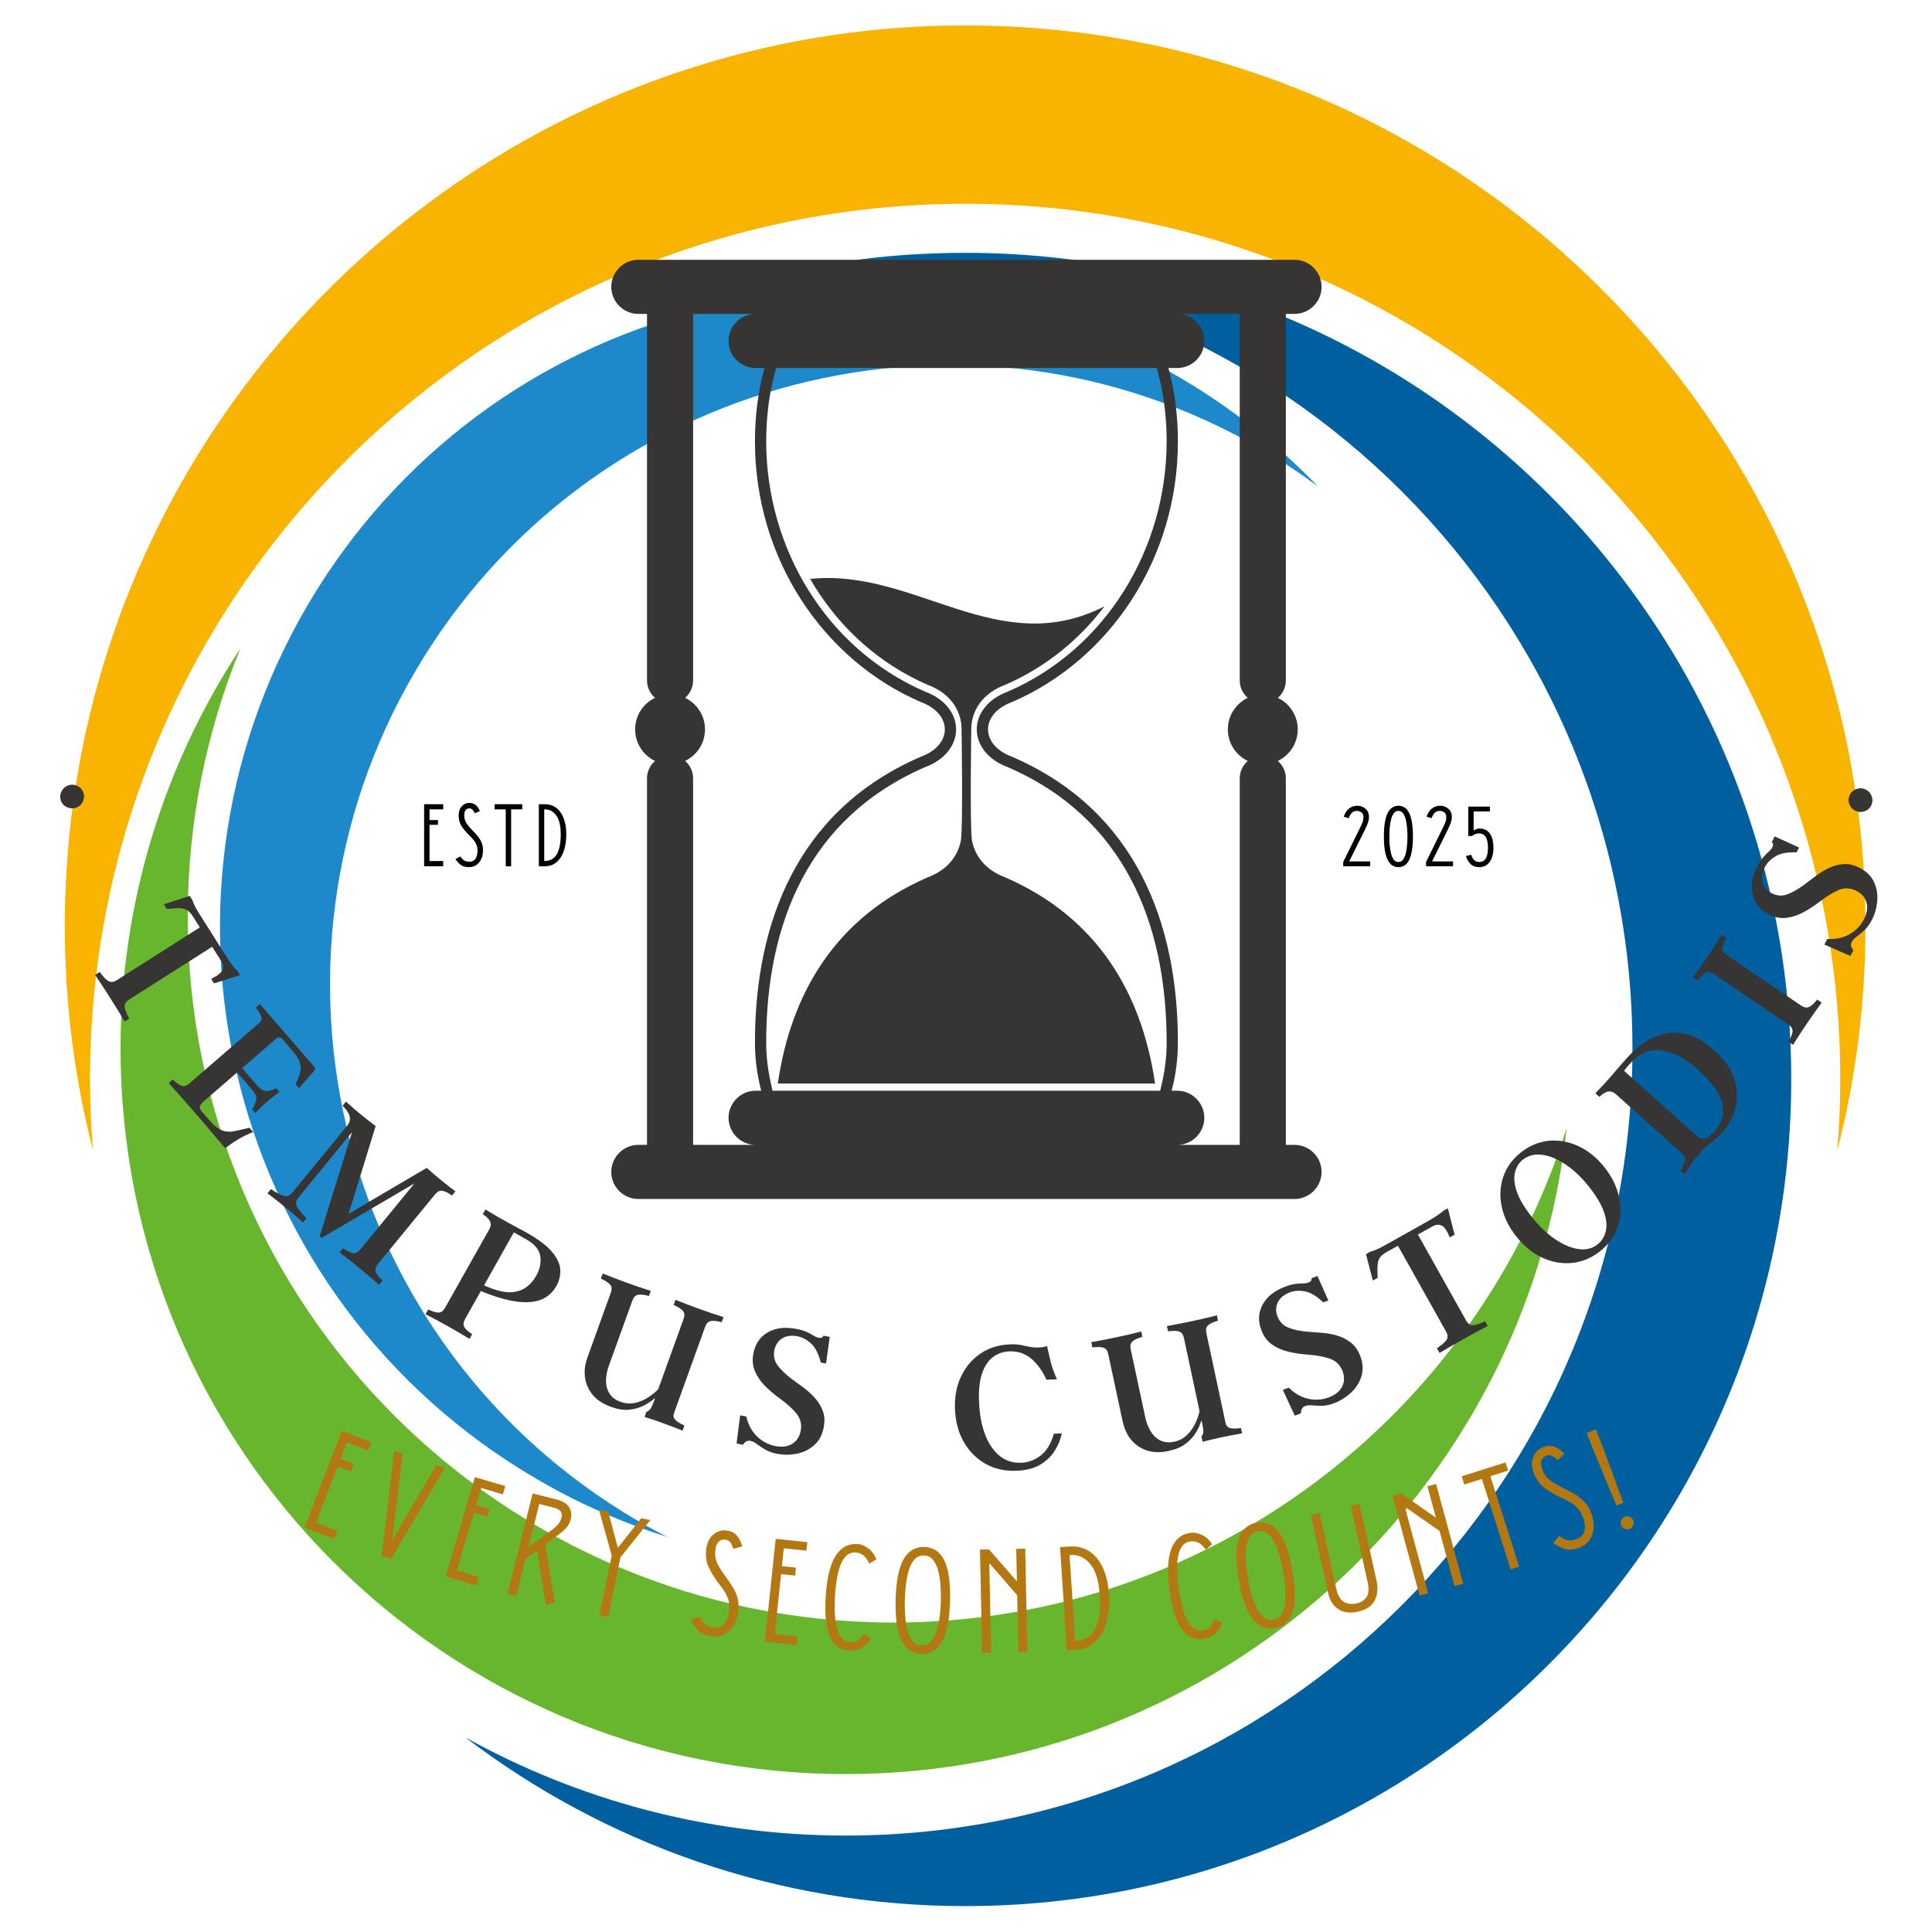 <svg xmlns="http://www.w3.org/2000/svg" xmlns:xlink="http://www.w3.org/1999/xlink" width="500" zoomAndPan="magnify" viewBox="0 0 375 375" height="500" preserveAspectRatio="xMidYMid meet" version="1.2"><defs><clipPath id="a889e9c5af"><path d="M 12.59 4.824 L 362.09 4.824 L 362.09 224 L 12.59 224 Z M 12.59 4.824 "/></clipPath></defs><g id="efa5c8a393"><g clip-rule="nonzero" clip-path="url(#a889e9c5af)"><path style=" stroke:none;fill-rule:evenodd;fill:#f8b400;fill-opacity:1;" d="M 187.367 4.93 C 283.816 4.93 362.082 83.246 362.082 179.758 C 362.082 194.82 360.195 209.426 356.605 223.316 C 357 218.754 357.191 214.121 357.191 209.492 C 357.191 115.652 281.145 39.555 187.367 39.555 C 93.586 39.555 17.469 115.652 17.469 209.492 C 17.469 214.125 17.668 218.754 18.062 223.316 C 14.473 209.426 12.582 194.82 12.582 179.758 C 12.582 83.246 90.852 4.93 187.367 4.93 Z M 187.367 4.93 "/></g><path style=" stroke:none;fill-rule:evenodd;fill:#005f9f;fill-opacity:1;" d="M 187.367 49.074 C 275.867 49.074 347.68 120.871 347.68 209.492 C 347.68 298.117 275.867 369.973 187.367 369.973 C 150.871 369.973 117.312 357.777 90.332 337.238 C 112.227 349.367 137.383 356.281 164.168 356.281 C 248.492 356.281 316.855 287.875 316.855 203.492 C 316.855 119.109 248.625 50.836 164.426 50.707 C 171.918 49.598 179.547 49.074 187.363 49.074 Z M 187.367 49.074 "/><path style=" stroke:none;fill-rule:evenodd;fill:#67b62e;fill-opacity:1;" d="M 304.082 218.949 C 296.391 289.438 236.699 344.348 164.168 344.348 C 86.422 344.348 23.402 281.289 23.402 203.492 C 23.402 174.797 32.008 148.129 46.668 125.828 C 40.09 141.934 36.438 159.477 36.438 177.93 C 36.438 253.574 97.762 314.934 173.422 314.934 C 234.742 314.934 286.613 274.57 304.082 218.949 Z M 304.082 218.949 "/><path style=" stroke:none;fill-rule:evenodd;fill:#1e89ca;fill-opacity:1;" d="M 61.262 114.871 C 97.301 56.77 173.613 38.84 231.68 74.898 C 240.738 80.508 248.754 87.09 255.793 94.395 C 253.184 92.504 250.516 90.613 247.711 88.918 C 191.277 53.898 117.113 71.312 82.121 127.781 C 47.125 184.254 64.527 258.465 120.961 293.48 C 123.762 295.242 126.562 296.805 129.496 298.305 C 119.789 295.242 110.277 290.938 101.281 285.332 C 43.148 249.332 25.293 172.973 61.266 114.871 Z M 61.262 114.871 "/><path style=" stroke:none;fill-rule:evenodd;fill:#373434;fill-opacity:1;" d="M 125.582 222.219 L 125.582 151.082 C 125.582 149.734 126.188 148.52 127.141 147.699 C 124.855 146.605 123.277 144.273 123.277 141.574 C 123.277 138.871 124.855 136.539 127.141 135.449 C 126.188 134.629 125.582 133.414 125.582 132.066 L 125.582 60.93 L 123.902 60.93 C 121.012 60.93 118.648 58.566 118.648 55.68 C 118.648 52.789 121.012 50.426 123.902 50.426 L 251.266 50.426 C 254.152 50.426 256.52 52.789 256.52 55.68 C 256.52 58.566 254.152 60.93 251.266 60.93 L 249.582 60.93 L 249.582 132.066 C 249.582 133.18 249.172 134.199 248.492 134.988 C 248.465 135.02 248.438 135.051 248.41 135.078 L 248.406 135.082 L 248.371 135.121 L 248.363 135.125 C 248.352 135.141 248.34 135.152 248.328 135.164 L 248.328 135.168 C 248.258 135.234 248.191 135.305 248.117 135.367 L 248.109 135.375 L 248.074 135.406 L 248.066 135.414 L 248.031 135.445 L 248.027 135.449 C 248.328 135.594 248.617 135.762 248.895 135.945 L 248.898 135.949 C 248.996 136.016 249.094 136.082 249.188 136.152 L 249.191 136.156 C 250.832 137.395 251.891 139.359 251.891 141.574 C 251.891 143.621 250.984 145.457 249.547 146.703 L 249.543 146.703 C 249.402 146.824 249.258 146.941 249.105 147.055 L 249.066 147.082 C 249.039 147.102 249.016 147.117 248.988 147.137 L 248.98 147.145 C 248.926 147.184 248.867 147.219 248.812 147.258 L 248.809 147.258 C 248.711 147.32 248.609 147.383 248.508 147.445 L 248.5 147.449 C 248.402 147.504 248.301 147.562 248.195 147.613 L 248.18 147.621 C 248.152 147.637 248.125 147.648 248.098 147.664 L 248.094 147.664 C 248.07 147.676 248.051 147.688 248.027 147.699 L 248.035 147.703 L 248.062 147.73 L 248.082 147.746 L 248.109 147.77 L 248.117 147.781 L 248.148 147.809 L 248.164 147.82 L 248.195 147.852 L 248.203 147.855 C 248.23 147.883 248.258 147.91 248.285 147.938 L 248.328 147.98 L 248.363 148.02 L 248.371 148.031 L 248.41 148.07 L 248.441 148.105 L 248.449 148.113 C 248.465 148.129 248.477 148.145 248.492 148.16 C 249.172 148.945 249.582 149.969 249.582 151.082 L 249.582 222.219 L 251.266 222.219 C 254.152 222.219 256.52 224.582 256.52 227.469 C 256.52 230.359 254.152 232.723 251.266 232.723 L 123.902 232.723 C 121.012 232.723 118.648 230.359 118.648 227.469 C 118.648 224.582 121.012 222.219 123.902 222.219 Z M 225.191 211.711 L 149.938 211.711 L 149.508 209.672 C 148.984 207.266 148.719 204.816 148.719 202.352 C 148.719 179.074 157.074 158.656 179.52 148.922 C 187.598 145.93 187.594 137.215 179.52 134.227 C 160.355 125.914 148.719 106.344 148.719 85.664 C 148.719 81.57 149.156 77.461 150.105 73.477 L 150.629 71.434 L 224.527 71.434 L 225.062 73.477 C 226.012 77.461 226.445 81.57 226.445 85.664 C 226.445 106.344 214.809 125.914 195.648 134.227 C 187.574 137.215 187.57 145.93 195.648 148.922 C 218.094 158.656 226.445 179.074 226.445 202.352 C 226.445 204.816 226.184 207.266 225.656 209.672 Z M 228.504 222.219 L 240.633 222.219 L 240.633 151.082 C 240.633 149.734 241.238 148.52 242.191 147.699 C 239.906 146.605 238.324 144.273 238.324 141.574 C 238.324 138.871 239.906 136.539 242.191 135.449 C 241.238 134.629 240.633 133.414 240.633 132.066 L 240.633 60.93 L 228.504 60.93 C 231.395 60.93 233.758 63.293 233.758 66.184 C 233.758 69.07 231.395 71.434 228.504 71.434 L 226.793 71.434 C 228.016 75.918 228.633 80.715 228.633 85.664 C 228.633 108.516 215.336 128.094 196.461 136.254 C 190.219 138.531 190.211 144.613 196.461 146.895 C 220.477 157.277 228.633 179.199 228.633 202.352 C 228.633 205.578 228.207 208.715 227.41 211.711 L 228.504 211.711 C 231.395 211.711 233.758 214.078 233.758 216.965 C 233.758 219.855 231.395 222.219 228.504 222.219 Z M 188.531 141.023 C 188.527 141.023 188.227 160.961 188.664 163.168 C 189.246 166.09 191.176 168.828 195.121 170.301 C 212.996 178.062 221.637 192.773 224.195 210.305 L 150.969 210.305 C 153.531 192.773 162.172 178.062 180.047 170.301 C 183.984 168.828 185.918 166.098 186.5 163.184 C 186.941 160.973 186.641 141.023 186.633 141.023 C 186.402 137.746 184.426 134.555 180.047 132.918 C 170.738 128.875 163.27 122.098 158.121 113.824 C 157.82 113.344 157.531 112.859 157.25 112.367 C 177.57 110.23 193.73 128.23 214.387 117.688 C 209.449 124.203 202.934 129.523 195.121 132.918 C 190.742 134.555 188.766 137.75 188.531 141.023 Z M 132.977 135.449 C 133.277 135.594 133.566 135.762 133.844 135.945 L 133.848 135.949 C 133.945 136.016 134.043 136.082 134.137 136.152 L 134.141 136.156 C 135.781 137.395 136.84 139.359 136.84 141.574 C 136.84 143.621 135.934 145.457 134.496 146.703 C 134.352 146.824 134.207 146.941 134.055 147.055 L 134.016 147.082 C 133.988 147.102 133.965 147.117 133.938 147.137 L 133.93 147.145 C 133.875 147.184 133.816 147.219 133.762 147.258 C 133.66 147.32 133.559 147.383 133.457 147.445 L 133.449 147.449 C 133.352 147.504 133.25 147.562 133.145 147.613 L 133.129 147.621 C 133.102 147.637 133.074 147.648 133.047 147.664 L 133.043 147.664 C 133.023 147.676 133 147.688 132.977 147.699 L 132.984 147.703 L 133.012 147.73 L 133.031 147.746 L 133.059 147.77 L 133.098 147.809 L 133.113 147.82 L 133.145 147.852 L 133.152 147.855 C 133.18 147.883 133.207 147.91 133.234 147.938 L 133.277 147.98 L 133.312 148.02 L 133.32 148.031 L 133.359 148.07 L 133.391 148.105 L 133.398 148.113 C 133.414 148.129 133.426 148.145 133.441 148.16 C 134.121 148.945 134.531 149.969 134.531 151.082 L 134.531 222.219 L 146.66 222.219 C 143.773 222.219 141.41 219.855 141.41 216.965 C 141.41 214.078 143.773 211.711 146.66 211.711 L 147.754 211.711 C 146.961 208.715 146.535 205.578 146.535 202.352 C 146.535 179.199 154.691 157.277 178.707 146.895 C 184.957 144.613 184.949 138.531 178.707 136.254 C 159.832 128.094 146.535 108.516 146.535 85.664 C 146.535 80.715 147.148 75.918 148.371 71.434 L 146.66 71.434 C 143.773 71.434 141.41 69.07 141.41 66.184 C 141.41 63.293 143.773 60.93 146.66 60.93 L 134.531 60.93 L 134.531 132.066 C 134.531 133.18 134.121 134.199 133.441 134.988 C 133.414 135.02 133.387 135.051 133.359 135.078 L 133.355 135.082 L 133.32 135.121 L 133.312 135.125 C 133.301 135.141 133.289 135.152 133.277 135.164 L 133.277 135.168 C 133.207 135.234 133.141 135.305 133.066 135.367 L 133.027 135.406 L 133.016 135.414 L 132.98 135.445 L 132.977 135.449 "/><g style="fill:#000000;fill-opacity:1;"><g transform="translate(80.994, 168.143)"><path style="stroke:none" d="M 1.328 -12.047 L 5.031 -12.047 L 5.031 -11.047 L 2.375 -11.047 L 2.375 -8.969 L 4.016 -8.969 L 4.016 -8.047 L 2.375 -8.047 L 2.375 -1.016 L 5.031 -1.016 L 5.031 0 L 1.328 0 Z M 1.328 -12.047 "/></g></g><g style="fill:#000000;fill-opacity:1;"><g transform="translate(88.139, 168.143)"><path style="stroke:none" d="M 3.609 -6.922 C 3.992 -6.547 4.332 -6.172 4.625 -5.797 C 4.926 -5.422 5.164 -5.016 5.344 -4.578 C 5.52 -4.148 5.609 -3.656 5.609 -3.094 C 5.609 -2.125 5.352 -1.336 4.844 -0.734 C 4.344 -0.129 3.688 0.172 2.875 0.172 C 2.281 0.172 1.785 0.047 1.391 -0.203 C 1.004 -0.453 0.629 -0.848 0.266 -1.391 L 1.188 -1.906 C 1.488 -1.508 1.766 -1.238 2.016 -1.094 C 2.266 -0.957 2.566 -0.891 2.922 -0.891 C 3.297 -0.891 3.586 -0.961 3.797 -1.109 C 4.004 -1.254 4.16 -1.438 4.266 -1.656 C 4.379 -1.883 4.453 -2.113 4.484 -2.344 C 4.523 -2.582 4.547 -2.797 4.547 -2.984 C 4.547 -3.391 4.488 -3.75 4.375 -4.062 C 4.27 -4.383 4.098 -4.695 3.859 -5 C 3.629 -5.312 3.316 -5.656 2.922 -6.031 C 2.348 -6.594 1.867 -7.16 1.484 -7.734 C 1.098 -8.316 0.898 -9.016 0.891 -9.828 C 0.879 -10.598 1.078 -11.203 1.484 -11.641 C 1.891 -12.078 2.375 -12.297 2.938 -12.297 C 3.438 -12.297 3.848 -12.164 4.172 -11.906 C 4.492 -11.656 4.773 -11.254 5.016 -10.703 L 4.016 -10.297 C 3.836 -10.648 3.676 -10.895 3.531 -11.031 C 3.383 -11.164 3.188 -11.234 2.938 -11.234 C 2.625 -11.234 2.379 -11.109 2.203 -10.859 C 2.035 -10.609 1.957 -10.27 1.969 -9.844 C 1.977 -9.25 2.141 -8.727 2.453 -8.281 C 2.766 -7.832 3.148 -7.379 3.609 -6.922 Z M 3.609 -6.922 "/></g></g><g style="fill:#000000;fill-opacity:1;"><g transform="translate(95.68, 168.143)"><path style="stroke:none" d="M 3.531 -11.047 L 3.531 0 L 2.484 0 L 2.484 -11.047 L 0.328 -11.047 L 0.328 -12.047 L 5.688 -12.047 L 5.688 -11.047 Z M 3.531 -11.047 "/></g></g><g style="fill:#000000;fill-opacity:1;"><g transform="translate(103.29, 168.143)"><path style="stroke:none" d="M 2.438 -12.047 C 3.301 -12.047 4.047 -11.812 4.672 -11.344 C 5.297 -10.875 5.773 -10.203 6.109 -9.328 C 6.453 -8.461 6.625 -7.422 6.625 -6.203 C 6.625 -5.441 6.551 -4.691 6.406 -3.953 C 6.258 -3.223 6.02 -2.555 5.688 -1.953 C 5.352 -1.359 4.914 -0.883 4.375 -0.531 C 3.844 -0.176 3.195 0 2.438 0 L 1.297 0 L 1.297 -12.047 Z M 5.547 -6.203 C 5.547 -7.848 5.258 -9.062 4.688 -9.844 C 4.113 -10.633 3.398 -11.035 2.547 -11.047 L 2.344 -11.047 L 2.344 -1.016 L 2.406 -1.016 C 3.469 -1.023 4.254 -1.457 4.766 -2.312 C 5.285 -3.164 5.547 -4.461 5.547 -6.203 Z M 5.547 -6.203 "/></g></g><g style="fill:#000000;fill-opacity:1;"><g transform="translate(112.042, 168.143)"><path style="stroke:none" d=""/></g></g><g style="fill:#000000;fill-opacity:1;"><g transform="translate(260.374, 168.143)"><path style="stroke:none" d="M 5.578 -0.938 L 5.578 0 L 0.344 0 L 0.344 -0.844 L 3.375 -6.984 C 3.602 -7.441 3.781 -7.812 3.906 -8.094 C 4.039 -8.375 4.133 -8.625 4.188 -8.844 C 4.238 -9.07 4.266 -9.328 4.266 -9.609 C 4.266 -9.973 4.141 -10.254 3.891 -10.453 C 3.641 -10.648 3.344 -10.75 3 -10.75 C 2.602 -10.75 2.285 -10.633 2.047 -10.406 C 1.816 -10.188 1.602 -9.828 1.406 -9.328 L 0.438 -9.625 C 0.727 -10.414 1.102 -10.969 1.562 -11.281 C 2.031 -11.594 2.539 -11.75 3.094 -11.75 C 3.438 -11.75 3.781 -11.672 4.125 -11.516 C 4.477 -11.359 4.77 -11.117 5 -10.797 C 5.227 -10.473 5.344 -10.062 5.344 -9.562 C 5.344 -9.281 5.305 -9.008 5.234 -8.75 C 5.172 -8.5 5.066 -8.211 4.922 -7.891 C 4.785 -7.566 4.598 -7.164 4.359 -6.688 L 1.5 -0.938 Z M 5.578 -0.938 "/></g></g><g style="fill:#000000;fill-opacity:1;"><g transform="translate(268.001, 168.143)"><path style="stroke:none" d="M 3.422 0.172 C 2.836 0.172 2.336 -0.023 1.922 -0.422 C 1.504 -0.816 1.18 -1.453 0.953 -2.328 C 0.723 -3.203 0.609 -4.352 0.609 -5.781 C 0.609 -7.219 0.723 -8.375 0.953 -9.25 C 1.18 -10.125 1.504 -10.758 1.922 -11.156 C 2.336 -11.551 2.836 -11.75 3.422 -11.75 C 4.023 -11.75 4.535 -11.551 4.953 -11.156 C 5.367 -10.758 5.688 -10.125 5.906 -9.25 C 6.133 -8.375 6.25 -7.219 6.25 -5.781 C 6.25 -4.352 6.133 -3.203 5.906 -2.328 C 5.688 -1.453 5.367 -0.816 4.953 -0.422 C 4.535 -0.023 4.023 0.172 3.422 0.172 Z M 3.422 -0.828 C 3.797 -0.828 4.098 -0.977 4.328 -1.281 C 4.555 -1.594 4.734 -2 4.859 -2.5 C 4.984 -3 5.066 -3.539 5.109 -4.125 C 5.16 -4.707 5.188 -5.258 5.188 -5.781 C 5.188 -6.32 5.16 -6.879 5.109 -7.453 C 5.066 -8.023 4.984 -8.562 4.859 -9.062 C 4.734 -9.562 4.555 -9.969 4.328 -10.281 C 4.098 -10.594 3.797 -10.75 3.422 -10.75 C 3.055 -10.75 2.758 -10.594 2.531 -10.281 C 2.301 -9.969 2.125 -9.562 2 -9.062 C 1.875 -8.562 1.785 -8.023 1.734 -7.453 C 1.691 -6.879 1.672 -6.32 1.672 -5.781 C 1.672 -5.258 1.691 -4.707 1.734 -4.125 C 1.785 -3.539 1.875 -3 2 -2.5 C 2.125 -2 2.301 -1.594 2.531 -1.281 C 2.758 -0.977 3.055 -0.828 3.422 -0.828 Z M 3.422 -0.828 "/></g></g><g style="fill:#000000;fill-opacity:1;"><g transform="translate(276.455, 168.143)"><path style="stroke:none" d="M 5.578 -0.938 L 5.578 0 L 0.344 0 L 0.344 -0.844 L 3.375 -6.984 C 3.602 -7.441 3.781 -7.812 3.906 -8.094 C 4.039 -8.375 4.133 -8.625 4.188 -8.844 C 4.238 -9.07 4.266 -9.328 4.266 -9.609 C 4.266 -9.973 4.141 -10.254 3.891 -10.453 C 3.641 -10.648 3.344 -10.75 3 -10.75 C 2.602 -10.75 2.285 -10.633 2.047 -10.406 C 1.816 -10.188 1.602 -9.828 1.406 -9.328 L 0.438 -9.625 C 0.727 -10.414 1.102 -10.969 1.562 -11.281 C 2.031 -11.594 2.539 -11.75 3.094 -11.75 C 3.438 -11.75 3.781 -11.672 4.125 -11.516 C 4.477 -11.359 4.77 -11.117 5 -10.797 C 5.227 -10.473 5.344 -10.062 5.344 -9.562 C 5.344 -9.281 5.305 -9.008 5.234 -8.75 C 5.172 -8.5 5.066 -8.211 4.922 -7.891 C 4.785 -7.566 4.598 -7.164 4.359 -6.688 L 1.5 -0.938 Z M 5.578 -0.938 "/></g></g><g style="fill:#000000;fill-opacity:1;"><g transform="translate(284.082, 168.143)"><path style="stroke:none" d="M 3.109 -7.328 C 3.641 -7.328 4.078 -7.211 4.422 -6.984 C 4.773 -6.766 5.051 -6.473 5.25 -6.109 C 5.457 -5.754 5.598 -5.359 5.672 -4.922 C 5.754 -4.492 5.797 -4.082 5.797 -3.688 C 5.797 -2.469 5.551 -1.52 5.062 -0.844 C 4.57 -0.164 3.895 0.172 3.031 0.172 C 2.332 0.172 1.77 -0.035 1.344 -0.453 C 0.914 -0.867 0.625 -1.379 0.469 -1.984 L 1.469 -2.234 C 1.594 -1.828 1.781 -1.488 2.031 -1.219 C 2.281 -0.957 2.613 -0.828 3.031 -0.828 C 3.438 -0.828 3.754 -0.93 3.984 -1.141 C 4.211 -1.348 4.379 -1.598 4.484 -1.891 C 4.598 -2.191 4.664 -2.492 4.688 -2.797 C 4.719 -3.109 4.734 -3.367 4.734 -3.578 C 4.734 -3.879 4.711 -4.191 4.672 -4.516 C 4.629 -4.836 4.551 -5.141 4.438 -5.422 C 4.32 -5.703 4.148 -5.93 3.922 -6.109 C 3.703 -6.285 3.406 -6.375 3.031 -6.375 C 2.676 -6.375 2.414 -6.332 2.25 -6.25 C 2.082 -6.164 1.883 -6.039 1.656 -5.875 L 0.906 -5.875 L 0.906 -11.578 L 5.109 -11.578 L 5.109 -10.641 L 1.953 -10.641 L 1.953 -6.922 C 2.117 -7.047 2.301 -7.145 2.5 -7.219 C 2.695 -7.289 2.898 -7.328 3.109 -7.328 Z M 3.109 -7.328 "/></g></g><g style="fill:#373434;fill-opacity:1;"><g transform="translate(2.287, 155.025)"><path style="stroke:none" d="M 9.547 0.422 C 9.316 -0.172 9.336 -0.758 9.609 -1.344 C 9.879 -1.926 10.312 -2.332 10.906 -2.562 C 11.488 -2.789 12.07 -2.773 12.656 -2.516 C 13.238 -2.266 13.645 -1.844 13.875 -1.25 C 14.094 -0.664 14.07 -0.082 13.812 0.5 C 13.562 1.082 13.145 1.488 12.562 1.719 C 11.969 1.945 11.367 1.93 10.766 1.672 C 10.172 1.422 9.766 1.004 9.547 0.422 Z M 9.547 0.422 "/></g></g><g style="fill:#373434;fill-opacity:1;"><g transform="translate(8.433, 170.082)"><path style="stroke:none" d=""/></g></g><g style="fill:#373434;fill-opacity:1;"><g transform="translate(15.791, 185.019)"><path style="stroke:none" d="M 30.266 3.422 L 30.797 4.25 L 25.75 5.859 L 25.188 4.969 C 26.445 4.375 27.18 3.797 27.391 3.234 C 27.598 2.68 27.508 2.094 27.125 1.469 L 25.391 -1.25 L 9.219 9.031 C 8.664 9.375 8.395 9.801 8.406 10.312 C 8.414 10.832 8.711 11.625 9.297 12.688 L 8.406 13.25 C 6.562 10.156 4.648 7.141 2.672 4.203 L 3.562 3.641 C 4.27 4.617 4.852 5.219 5.312 5.438 C 5.77 5.664 6.273 5.609 6.828 5.266 L 23 -5.016 L 21.625 -7.172 C 21.289 -7.703 20.941 -8.086 20.578 -8.328 C 20.211 -8.578 19.723 -8.711 19.109 -8.734 C 18.492 -8.754 17.648 -8.707 16.578 -8.594 L 16 -9.5 L 21.031 -11.125 L 21.547 -10.312 C 21.723 -9.781 21.941 -9.281 22.203 -8.812 C 22.461 -8.344 22.852 -7.703 23.375 -6.891 L 27.953 0.344 C 28.461 1.133 28.879 1.75 29.203 2.188 C 29.523 2.633 29.879 3.047 30.266 3.422 Z M 30.266 3.422 "/></g></g><g style="fill:#373434;fill-opacity:1;"><g transform="translate(32.136, 209.505)"><path style="stroke:none" d="M 16.297 9.391 L 17.016 10.219 C 15.953 10.633 14.984 11.102 14.109 11.625 C 13.234 12.156 12.391 12.738 11.578 13.375 C 9.691 11.125 7.867 8.977 6.109 6.938 C 4.348 4.906 2.516 2.828 0.609 0.703 L 1.406 0.016 C 2.145 0.742 2.738 1.164 3.188 1.281 C 3.633 1.395 4.102 1.238 4.594 0.812 L 18.141 -10.922 C 18.566 -11.273 18.723 -11.656 18.609 -12.062 C 18.504 -12.477 18.145 -13.102 17.531 -13.938 L 18.312 -14.625 L 28.844 -2.469 C 29 -2.27 29.066 -2.113 29.047 -2 C 29.035 -1.895 28.938 -1.742 28.75 -1.547 L 25.906 1.688 L 25.234 0.922 L 25.625 0.078 C 26.102 -0.961 26.289 -1.891 26.188 -2.703 C 26.082 -3.516 25.602 -4.414 24.75 -5.406 L 22.656 -7.828 C 22.289 -8.242 21.879 -8.254 21.422 -7.859 L 14.859 -2.188 L 17.797 1.203 C 18.422 1.93 19.008 2.285 19.562 2.266 C 20.113 2.254 20.754 2.07 21.484 1.719 L 22.109 2.438 C 20.422 3.645 18.852 5 17.406 6.5 L 16.781 5.781 C 17.238 5.113 17.516 4.504 17.609 3.953 C 17.711 3.41 17.453 2.773 16.828 2.047 L 13.891 -1.344 L 7.5 4.188 C 7.008 4.613 6.727 4.969 6.656 5.25 C 6.594 5.539 6.742 5.898 7.109 6.328 L 8.469 7.891 C 9.383 8.953 10.219 9.625 10.969 9.906 C 11.719 10.195 12.582 10.234 13.562 10.016 Z M 16.297 9.391 "/></g></g><g style="fill:#373434;fill-opacity:1;"><g transform="translate(51.478, 231.26)"><path style="stroke:none" d="M 21.969 13.969 C 21.477 14.57 21.305 15.102 21.453 15.562 C 21.609 16.031 22.051 16.609 22.781 17.297 L 22.109 18.125 C 19.648 15.945 17.094 13.852 14.438 11.844 L 15.109 11.016 C 15.961 11.609 16.625 11.93 17.094 11.984 C 17.57 12.035 18.055 11.758 18.547 11.156 L 28.969 -1.562 L 10.969 9 L 10.578 8.672 L 16.844 -11.5 L 6.422 1.219 C 5.93 1.82 5.863 2.43 6.219 3.047 C 6.57 3.66 7.172 4.375 8.016 5.188 L 7.344 6.016 C 5.07 3.992 2.77 2.109 0.438 0.359 L 1.109 -0.469 C 2.086 0.207 2.898 0.645 3.547 0.844 C 4.191 1.051 4.758 0.852 5.25 0.25 L 15.922 -12.766 C 16.836 -13.891 16.535 -15.176 15.016 -16.625 L 15.672 -17.438 C 17.516 -15.758 19.438 -14.18 21.438 -12.703 L 16.188 4.344 L 31.344 -4.578 C 33.133 -2.973 34.992 -1.453 36.922 -0.016 L 36.266 0.797 C 35.441 0.223 34.789 -0.086 34.312 -0.141 C 33.832 -0.191 33.363 0.066 32.906 0.641 Z M 21.969 13.969 "/></g></g><g style="fill:#373434;fill-opacity:1;"><g transform="translate(81.786, 254.635)"><path style="stroke:none" d="M 11.547 -4.047 L 8.484 1.391 C 8.172 1.953 8.109 2.441 8.297 2.859 C 8.492 3.285 9.016 3.773 9.859 4.328 L 9.344 5.25 C 6.57 3.551 3.727 1.953 0.812 0.453 L 1.328 -0.469 C 2.273 -0.02 2.977 0.176 3.438 0.125 C 3.895 0.082 4.281 -0.219 4.594 -0.781 L 13.219 -16.094 C 13.488 -16.582 13.539 -17.047 13.375 -17.484 C 13.219 -17.922 12.734 -18.414 11.922 -18.969 L 12.438 -19.875 C 13.914 -18.957 15.391 -18.102 16.859 -17.312 C 18.336 -16.52 19.547 -15.863 20.484 -15.344 C 22.805 -14.031 24.457 -12.77 25.438 -11.562 C 26.426 -10.352 26.938 -9.195 26.969 -8.094 C 27 -7 26.742 -5.973 26.203 -5.016 C 25.555 -3.867 24.656 -3.023 23.5 -2.484 C 22.344 -1.953 20.859 -1.77 19.047 -1.938 C 17.234 -2.102 15.023 -2.688 12.422 -3.688 Z M 12.172 -5.156 L 13.031 -4.781 C 14.695 -4.102 16.113 -3.781 17.281 -3.812 C 18.457 -3.852 19.453 -4.156 20.266 -4.719 C 21.078 -5.281 21.75 -6.035 22.281 -6.984 C 23.02 -8.297 23.285 -9.578 23.078 -10.828 C 22.867 -12.086 22 -13.148 20.469 -14.016 L 17.953 -15.438 Z M 12.172 -5.156 "/></g></g><g style="fill:#373434;fill-opacity:1;"><g transform="translate(108.503, 269.031)"><path style="stroke:none" d="M 31.578 -12.391 C 30.609 -12.648 29.891 -12.723 29.422 -12.609 C 28.953 -12.504 28.602 -12.145 28.375 -11.531 L 22.312 5.281 C 22.145 5.727 22.207 6.129 22.5 6.484 C 22.801 6.848 23.414 7.238 24.344 7.656 L 23.984 8.656 C 22.484 8.062 21.145 7.551 19.969 7.125 C 18.801 6.695 17.68 6.32 16.609 6 L 16.969 5 C 17.227 4.938 17.461 4.773 17.672 4.516 C 17.879 4.254 18.082 3.863 18.281 3.344 L 18.641 2.312 C 18.047 2.852 17.32 3.344 16.469 3.781 C 15.613 4.219 14.656 4.488 13.594 4.594 C 12.539 4.695 11.363 4.508 10.062 4.031 C 7.883 3.25 6.395 1.977 5.594 0.219 C 4.789 -1.539 4.77 -3.473 5.531 -5.578 L 10.062 -18.141 C 10.289 -18.754 10.258 -19.25 9.969 -19.625 C 9.688 -20.008 9.07 -20.422 8.125 -20.859 L 8.484 -21.844 C 11.566 -20.594 14.676 -19.469 17.812 -18.469 L 17.453 -17.484 C 16.492 -17.742 15.773 -17.816 15.297 -17.703 C 14.828 -17.598 14.477 -17.238 14.25 -16.625 L 9.719 -4.062 C 9.094 -2.332 8.961 -0.836 9.328 0.422 C 9.691 1.68 10.547 2.555 11.891 3.047 C 12.859 3.391 13.797 3.469 14.703 3.281 C 15.617 3.094 16.469 2.742 17.25 2.234 C 18.039 1.734 18.707 1.195 19.25 0.625 L 24.188 -13.047 C 24.414 -13.66 24.383 -14.156 24.094 -14.531 C 23.812 -14.914 23.195 -15.32 22.25 -15.75 L 22.609 -16.734 C 25.691 -15.492 28.801 -14.375 31.938 -13.375 Z M 31.578 -12.391 "/></g></g><g style="fill:#373434;fill-opacity:1;"><g transform="translate(141.708, 279.949)"><path style="stroke:none" d="M 13.703 -2.219 C 13.941 -3.469 13.68 -4.57 12.922 -5.531 C 12.16 -6.488 11.055 -7.488 9.609 -8.531 C 8.555 -9.289 7.602 -10.102 6.75 -10.969 C 5.895 -11.844 5.25 -12.797 4.812 -13.828 C 4.383 -14.859 4.289 -16.004 4.531 -17.266 C 4.883 -19.098 5.805 -20.453 7.297 -21.328 C 8.797 -22.203 10.633 -22.43 12.812 -22.016 C 13.676 -21.859 14.375 -21.656 14.906 -21.406 C 15.438 -21.156 15.867 -20.922 16.203 -20.703 C 16.547 -20.492 16.863 -20.359 17.156 -20.297 C 17.363 -20.254 17.547 -20.25 17.703 -20.281 C 17.867 -20.312 18.008 -20.445 18.125 -20.688 L 19.344 -20.453 L 18.625 -15.297 L 17.609 -15.484 C 17.16 -17.211 16.523 -18.445 15.703 -19.188 C 14.891 -19.938 14.02 -20.398 13.094 -20.578 C 11.875 -20.805 10.867 -20.66 10.078 -20.141 C 9.285 -19.629 8.789 -18.867 8.594 -17.859 C 8.383 -16.773 8.598 -15.797 9.234 -14.922 C 9.879 -14.047 10.828 -13.141 12.078 -12.203 C 12.766 -11.711 13.5 -11.176 14.281 -10.594 C 15.07 -10.008 15.801 -9.344 16.469 -8.594 C 17.145 -7.852 17.656 -7.016 18 -6.078 C 18.344 -5.148 18.398 -4.094 18.172 -2.906 C 17.891 -1.414 17.266 -0.254 16.297 0.578 C 15.336 1.422 14.219 1.969 12.938 2.219 C 11.656 2.469 10.41 2.477 9.203 2.25 C 8.242 2.062 7.445 1.781 6.812 1.406 C 6.176 1.031 5.641 0.676 5.203 0.344 C 4.773 0.008 4.363 -0.195 3.969 -0.281 C 3.613 -0.344 3.312 -0.289 3.062 -0.125 C 2.82 0.039 2.641 0.242 2.516 0.484 L 1.266 0.234 L 1.953 -5.234 L 3.156 -5 C 3.508 -3.438 4.195 -2.156 5.219 -1.156 C 6.25 -0.156 7.441 0.473 8.797 0.734 C 10.109 0.984 11.195 0.836 12.062 0.297 C 12.938 -0.242 13.484 -1.082 13.703 -2.219 Z M 13.703 -2.219 "/></g></g><g style="fill:#373434;fill-opacity:1;"><g transform="translate(167.856, 284.215)"><path style="stroke:none" d=""/></g></g><g style="fill:#373434;fill-opacity:1;"><g transform="translate(184.537, 285.47)"><path style="stroke:none" d="M 20.016 -7.188 L 21.562 -7.25 C 21.332 -6.125 20.883 -5.02 20.219 -3.938 C 19.562 -2.852 18.629 -1.941 17.422 -1.203 C 16.211 -0.473 14.664 -0.07 12.781 0 C 10.52 0.094 8.508 -0.352 6.75 -1.344 C 4.988 -2.344 3.582 -3.758 2.531 -5.594 C 1.488 -7.426 0.922 -9.531 0.828 -11.906 C 0.723 -14.27 1.109 -16.383 1.984 -18.25 C 2.859 -20.113 4.109 -21.602 5.734 -22.719 C 7.359 -23.832 9.266 -24.438 11.453 -24.531 C 12.328 -24.562 13.051 -24.52 13.625 -24.406 C 14.195 -24.289 14.75 -24.176 15.281 -24.062 C 15.812 -23.945 16.441 -23.906 17.172 -23.938 C 17.422 -23.945 17.648 -23.969 17.859 -24 C 18.078 -24.031 18.359 -24.094 18.703 -24.188 C 18.93 -23.113 19.176 -22.051 19.438 -21 C 19.707 -19.945 20.102 -18.863 20.625 -17.75 L 18.594 -17.672 C 17.77 -19.43 16.77 -20.801 15.594 -21.781 C 14.414 -22.77 13.008 -23.234 11.375 -23.172 C 10.176 -23.117 9.117 -22.75 8.203 -22.062 C 7.285 -21.383 6.578 -20.32 6.078 -18.875 C 5.586 -17.438 5.395 -15.562 5.5 -13.25 C 5.594 -10.938 5.973 -8.891 6.641 -7.109 C 7.305 -5.328 8.234 -3.938 9.422 -2.938 C 10.617 -1.945 12.047 -1.484 13.703 -1.547 C 15.055 -1.609 16.305 -2.078 17.453 -2.953 C 18.609 -3.828 19.461 -5.238 20.016 -7.188 Z M 20.016 -7.188 "/></g></g><g style="fill:#373434;fill-opacity:1;"><g transform="translate(216.155, 283.541)"><path style="stroke:none" d="M 20.266 -27.203 C 19.285 -26.922 18.629 -26.609 18.297 -26.266 C 17.961 -25.93 17.863 -25.441 18 -24.797 L 21.734 -7.312 C 21.836 -6.844 22.109 -6.531 22.547 -6.375 C 22.984 -6.227 23.707 -6.223 24.719 -6.359 L 24.938 -5.328 C 23.344 -5.047 21.938 -4.773 20.719 -4.516 C 19.508 -4.254 18.359 -3.977 17.266 -3.688 L 17.047 -4.719 C 17.234 -4.914 17.348 -5.176 17.391 -5.5 C 17.43 -5.832 17.395 -6.273 17.281 -6.828 L 17.047 -7.891 C 16.836 -7.129 16.484 -6.332 15.984 -5.5 C 15.492 -4.676 14.82 -3.941 13.969 -3.297 C 13.125 -2.66 12.023 -2.195 10.672 -1.906 C 8.41 -1.414 6.473 -1.703 4.859 -2.766 C 3.254 -3.836 2.219 -5.469 1.75 -7.656 L -1.047 -20.719 C -1.18 -21.363 -1.473 -21.77 -1.922 -21.938 C -2.367 -22.113 -3.102 -22.133 -4.125 -22 L -4.344 -23.031 C -1.07 -23.594 2.16 -24.281 5.359 -25.094 L 5.578 -24.062 C 4.609 -23.781 3.953 -23.469 3.609 -23.125 C 3.273 -22.789 3.176 -22.301 3.312 -21.656 L 6.109 -8.594 C 6.484 -6.801 7.16 -5.461 8.141 -4.578 C 9.117 -3.691 10.305 -3.395 11.703 -3.688 C 12.711 -3.906 13.551 -4.336 14.219 -4.984 C 14.895 -5.629 15.43 -6.375 15.828 -7.219 C 16.234 -8.062 16.516 -8.875 16.672 -9.656 L 13.641 -23.859 C 13.504 -24.504 13.211 -24.91 12.766 -25.078 C 12.316 -25.254 11.582 -25.27 10.562 -25.125 L 10.344 -26.156 C 13.613 -26.727 16.848 -27.422 20.047 -28.234 Z M 20.266 -27.203 "/></g></g><g style="fill:#373434;fill-opacity:1;"><g transform="translate(250.111, 275.25)"><path style="stroke:none" d="M 10.469 -9.141 C 10 -10.328 9.191 -11.117 8.047 -11.516 C 6.898 -11.922 5.43 -12.191 3.641 -12.328 C 2.348 -12.422 1.109 -12.609 -0.078 -12.891 C -1.266 -13.18 -2.312 -13.645 -3.219 -14.281 C -4.133 -14.926 -4.82 -15.848 -5.281 -17.047 C -5.945 -18.785 -5.879 -20.422 -5.078 -21.953 C -4.273 -23.492 -2.836 -24.664 -0.766 -25.469 C 0.047 -25.781 0.742 -25.973 1.328 -26.047 C 1.91 -26.117 2.406 -26.148 2.812 -26.141 C 3.219 -26.141 3.562 -26.195 3.844 -26.312 C 4.039 -26.383 4.195 -26.473 4.312 -26.578 C 4.426 -26.691 4.473 -26.879 4.453 -27.141 L 5.609 -27.578 L 7.719 -22.828 L 6.734 -22.453 C 5.453 -23.68 4.266 -24.395 3.172 -24.594 C 2.086 -24.801 1.102 -24.734 0.219 -24.391 C -0.938 -23.941 -1.711 -23.285 -2.109 -22.422 C -2.504 -21.566 -2.516 -20.66 -2.141 -19.703 C -1.742 -18.672 -1.039 -17.953 -0.031 -17.547 C 0.969 -17.141 2.25 -16.875 3.812 -16.75 C 4.645 -16.695 5.547 -16.629 6.516 -16.547 C 7.492 -16.473 8.461 -16.297 9.422 -16.016 C 10.391 -15.734 11.27 -15.285 12.062 -14.672 C 12.852 -14.066 13.469 -13.203 13.906 -12.078 C 14.445 -10.672 14.523 -9.352 14.141 -8.125 C 13.766 -6.906 13.098 -5.848 12.141 -4.953 C 11.191 -4.066 10.145 -3.398 9 -2.953 C 8.094 -2.598 7.27 -2.41 6.531 -2.391 C 5.801 -2.379 5.16 -2.406 4.609 -2.469 C 4.066 -2.531 3.609 -2.488 3.234 -2.344 C 2.898 -2.207 2.672 -2 2.547 -1.719 C 2.422 -1.445 2.367 -1.18 2.391 -0.922 L 1.203 -0.469 L -1.109 -5.469 L 0.031 -5.906 C 1.164 -4.781 2.43 -4.062 3.828 -3.75 C 5.223 -3.445 6.562 -3.539 7.844 -4.031 C 9.094 -4.508 9.945 -5.207 10.406 -6.125 C 10.863 -7.051 10.883 -8.055 10.469 -9.141 Z M 10.469 -9.141 "/></g></g><g style="fill:#373434;fill-opacity:1;"><g transform="translate(275.072, 265.045)"><path style="stroke:none" d="M 5.094 -30.047 L 5.953 -30.516 L 7.266 -25.391 L 6.328 -24.875 C 5.805 -26.164 5.273 -26.93 4.734 -27.172 C 4.191 -27.422 3.602 -27.363 2.969 -27 L 0.141 -25.422 L 9.516 -8.703 C 9.828 -8.141 10.238 -7.848 10.75 -7.828 C 11.27 -7.805 12.078 -8.062 13.172 -8.594 L 13.688 -7.672 C 10.5 -6.004 7.383 -4.258 4.344 -2.438 L 3.828 -3.359 C 4.836 -4.016 5.469 -4.566 5.719 -5.016 C 5.977 -5.461 5.953 -5.969 5.641 -6.531 L -3.734 -23.25 L -5.969 -22 C -6.52 -21.688 -6.926 -21.352 -7.188 -21 C -7.457 -20.656 -7.617 -20.176 -7.672 -19.562 C -7.734 -18.945 -7.734 -18.098 -7.672 -17.016 L -8.609 -16.5 L -9.938 -21.609 L -9.094 -22.094 C -8.582 -22.238 -8.078 -22.426 -7.578 -22.656 C -7.086 -22.883 -6.426 -23.234 -5.594 -23.703 L 1.875 -27.891 C 2.695 -28.359 3.332 -28.742 3.781 -29.047 C 4.238 -29.348 4.676 -29.68 5.094 -30.047 Z M 5.094 -30.047 "/></g></g><g style="fill:#373434;fill-opacity:1;"><g transform="translate(300.623, 250.07)"><path style="stroke:none" d="M -5.422 -26.375 C -3.754 -27.695 -1.953 -28.453 -0.016 -28.641 C 1.922 -28.828 3.836 -28.484 5.734 -27.609 C 7.629 -26.742 9.328 -25.363 10.828 -23.469 C 12.266 -21.656 13.195 -19.734 13.625 -17.703 C 14.051 -15.68 13.953 -13.75 13.328 -11.906 C 12.711 -10.07 11.582 -8.504 9.938 -7.203 C 8.281 -5.891 6.477 -5.133 4.531 -4.938 C 2.582 -4.738 0.66 -5.07 -1.234 -5.938 C -3.129 -6.812 -4.828 -8.195 -6.328 -10.094 C -7.773 -11.914 -8.711 -13.832 -9.141 -15.844 C -9.566 -17.863 -9.469 -19.797 -8.844 -21.641 C -8.219 -23.484 -7.078 -25.062 -5.422 -26.375 Z M 9.484 -8.547 C 10.266 -9.172 10.785 -10.008 11.047 -11.062 C 11.316 -12.113 11.203 -13.363 10.703 -14.812 C 10.211 -16.27 9.238 -17.914 7.781 -19.75 C 6.344 -21.562 4.832 -22.992 3.25 -24.047 C 1.676 -25.109 0.164 -25.734 -1.281 -25.922 C -2.738 -26.117 -4 -25.797 -5.062 -24.953 C -5.812 -24.359 -6.312 -23.539 -6.562 -22.5 C -6.82 -21.469 -6.707 -20.234 -6.219 -18.797 C -5.738 -17.359 -4.766 -15.711 -3.297 -13.859 C -1.879 -12.066 -0.375 -10.629 1.219 -9.547 C 2.82 -8.461 4.344 -7.82 5.781 -7.625 C 7.227 -7.426 8.461 -7.734 9.484 -8.547 Z M 9.484 -8.547 "/></g></g><g style="fill:#373434;fill-opacity:1;"><g transform="translate(326.356, 228.658)"><path style="stroke:none" d="M -10.688 -23.172 C -9.031 -25.023 -7.273 -26.391 -5.422 -27.266 C -3.566 -28.148 -1.648 -28.414 0.328 -28.062 C 2.305 -27.707 4.312 -26.625 6.344 -24.812 C 8.02 -23.301 9.191 -21.773 9.859 -20.234 C 10.523 -18.691 10.828 -17.211 10.766 -15.797 C 10.711 -14.379 10.422 -13.086 9.891 -11.922 C 9.367 -10.754 8.766 -9.785 8.078 -9.016 C 7.43 -8.285 6.703 -7.617 5.891 -7.016 C 5.078 -6.422 4.32 -5.734 3.625 -4.953 C 2.969 -4.223 2.426 -3.535 2 -2.891 C 1.57 -2.242 1.113 -1.516 0.625 -0.703 L -0.172 -1.406 C 0.316 -2.25 0.609 -2.91 0.703 -3.391 C 0.797 -3.867 0.617 -4.312 0.172 -4.719 L -12.688 -16.25 C -13.156 -16.664 -13.633 -16.852 -14.125 -16.812 C -14.613 -16.77 -15.211 -16.414 -15.922 -15.75 L -16.703 -16.453 C -15.492 -17.691 -14.445 -18.828 -13.562 -19.859 C -12.688 -20.898 -11.727 -22.004 -10.688 -23.172 Z M 6.312 -8.922 C 7.508 -10.254 8.109 -11.594 8.109 -12.938 C 8.117 -14.289 7.688 -15.641 6.812 -16.984 C 5.938 -18.336 4.781 -19.66 3.344 -20.953 C 1.75 -22.379 0.176 -23.426 -1.375 -24.094 C -2.938 -24.77 -4.438 -24.984 -5.875 -24.734 C -7.312 -24.484 -8.648 -23.672 -9.891 -22.297 C -10.004 -22.16 -10.176 -21.961 -10.406 -21.703 C -10.633 -21.453 -10.875 -21.156 -11.125 -20.812 L 2.969 -8.188 C 3.406 -7.789 3.828 -7.602 4.234 -7.625 C 4.641 -7.656 5.016 -7.797 5.359 -8.047 C 5.711 -8.305 6.031 -8.598 6.312 -8.922 Z M 6.312 -8.922 "/></g></g><g style="fill:#373434;fill-opacity:1;"><g transform="translate(347.493, 203.588)"><path style="stroke:none" d="M 2.125 -8.391 C 2.664 -8.023 3.16 -7.938 3.609 -8.125 C 4.055 -8.312 4.594 -8.797 5.219 -9.578 L 6.094 -8.984 C 4.145 -6.336 2.289 -3.602 0.531 -0.781 L -0.344 -1.375 C 0.164 -2.27 0.426 -2.957 0.438 -3.438 C 0.445 -3.926 0.18 -4.352 -0.359 -4.719 L -14.875 -14.562 C -15.414 -14.926 -15.91 -15.016 -16.359 -14.828 C -16.805 -14.641 -17.348 -14.145 -17.984 -13.344 L -18.859 -13.922 C -16.891 -16.609 -15.035 -19.344 -13.297 -22.125 L -12.422 -21.547 C -12.922 -20.672 -13.176 -19.988 -13.188 -19.5 C -13.195 -19.02 -12.93 -18.598 -12.391 -18.234 Z M 2.125 -8.391 "/></g></g><g style="fill:#373434;fill-opacity:1;"><g transform="translate(358.57, 186.704)"><path style="stroke:none" d="M 1.766 -13.781 C 0.629 -14.363 -0.5 -14.426 -1.625 -13.969 C -2.75 -13.508 -4.02 -12.734 -5.438 -11.641 C -6.469 -10.859 -7.52 -10.176 -8.594 -9.594 C -9.676 -9.02 -10.773 -8.672 -11.891 -8.547 C -13.004 -8.422 -14.129 -8.648 -15.266 -9.234 C -16.922 -10.086 -17.953 -11.359 -18.359 -13.047 C -18.773 -14.734 -18.477 -16.566 -17.469 -18.547 C -17.062 -19.316 -16.664 -19.922 -16.281 -20.359 C -15.895 -20.805 -15.547 -21.16 -15.234 -21.422 C -14.93 -21.691 -14.711 -21.961 -14.578 -22.234 C -14.473 -22.422 -14.414 -22.594 -14.406 -22.75 C -14.395 -22.906 -14.484 -23.07 -14.672 -23.25 L -14.109 -24.359 L -9.375 -22.203 L -9.859 -21.266 C -11.629 -21.328 -12.988 -21.07 -13.938 -20.5 C -14.883 -19.938 -15.578 -19.234 -16.016 -18.391 C -16.586 -17.285 -16.734 -16.281 -16.453 -15.375 C -16.18 -14.477 -15.586 -13.797 -14.672 -13.328 C -13.691 -12.816 -12.691 -12.742 -11.672 -13.109 C -10.66 -13.473 -9.523 -14.125 -8.266 -15.062 C -7.609 -15.57 -6.883 -16.117 -6.094 -16.703 C -5.312 -17.297 -4.469 -17.805 -3.562 -18.234 C -2.664 -18.672 -1.719 -18.922 -0.719 -18.984 C 0.281 -19.047 1.316 -18.801 2.391 -18.25 C 3.734 -17.562 4.664 -16.633 5.188 -15.469 C 5.719 -14.301 5.922 -13.066 5.797 -11.766 C 5.68 -10.473 5.344 -9.281 4.781 -8.188 C 4.332 -7.32 3.836 -6.641 3.297 -6.141 C 2.754 -5.641 2.258 -5.227 1.812 -4.906 C 1.363 -4.582 1.047 -4.242 0.859 -3.891 C 0.691 -3.566 0.656 -3.258 0.75 -2.969 C 0.852 -2.688 0.992 -2.457 1.172 -2.281 L 0.594 -1.141 L -4.453 -3.359 L -3.906 -4.453 C -2.301 -4.348 -0.875 -4.645 0.375 -5.344 C 1.625 -6.051 2.566 -7.016 3.203 -8.234 C 3.816 -9.422 3.988 -10.508 3.719 -11.5 C 3.445 -12.488 2.797 -13.25 1.766 -13.781 Z M 1.766 -13.781 "/></g></g><g style="fill:#373434;fill-opacity:1;"><g transform="translate(370.092, 162.844)"><path style="stroke:none" d="M -6.797 -6.703 C -7.023 -6.109 -7.438 -5.688 -8.031 -5.438 C -8.625 -5.188 -9.219 -5.176 -9.812 -5.406 C -10.395 -5.633 -10.816 -6.035 -11.078 -6.609 C -11.336 -7.191 -11.352 -7.781 -11.125 -8.375 C -10.906 -8.957 -10.5 -9.379 -9.906 -9.641 C -9.32 -9.898 -8.738 -9.914 -8.156 -9.688 C -7.562 -9.457 -7.129 -9.047 -6.859 -8.453 C -6.598 -7.867 -6.578 -7.285 -6.797 -6.703 Z M -6.797 -6.703 "/></g></g><g style="fill:#b47812;fill-opacity:1;"><g transform="translate(57.051, 295.686)"><path style="stroke:none" d="M 9.281 -17.938 L 15.031 -15.719 L 14.438 -14.156 L 10.312 -15.75 L 9.062 -12.516 L 11.609 -11.531 L 11.047 -10.094 L 8.5 -11.078 L 4.297 -0.156 L 8.422 1.438 L 7.812 3.016 L 2.062 0.797 Z M 9.281 -17.938 "/></g></g><g style="fill:#b47812;fill-opacity:1;"><g transform="translate(68.7, 300.15)"><path style="stroke:none" d="M 17.625 -15.234 L 7.219 2.453 L 5.375 1.812 L 7.828 -18.547 L 9.453 -18 L 7.438 -1.25 L 16 -15.781 Z M 17.625 -15.234 "/></g></g><g style="fill:#b47812;fill-opacity:1;"><g transform="translate(84.404, 305.352)"><path style="stroke:none" d="M 7.766 -18.641 L 13.688 -16.906 L 13.203 -15.297 L 8.969 -16.547 L 8 -13.219 L 10.625 -12.453 L 10.188 -10.969 L 7.562 -11.734 L 4.266 -0.516 L 8.5 0.734 L 8.031 2.359 L 2.109 0.625 Z M 7.766 -18.641 "/></g></g><g style="fill:#b47812;fill-opacity:1;"><g transform="translate(96.37, 308.826)"><path style="stroke:none" d="M 7.875 -7.875 L 5.625 -6.219 L 3.828 0.953 L 2.141 0.531 L 7.016 -18.953 L 11.5 -17.828 C 12.738 -17.516 13.586 -17.02 14.047 -16.344 C 14.516 -15.664 14.629 -14.859 14.391 -13.922 C 14.273 -13.441 14.094 -13.02 13.844 -12.656 C 13.602 -12.301 13.266 -11.941 12.828 -11.578 C 12.398 -11.223 11.82 -10.781 11.094 -10.25 L 9.484 -9.031 L 11.328 2.266 L 9.594 2.672 Z M 6.203 -8.5 L 10.375 -11.594 C 10.914 -11.977 11.328 -12.312 11.609 -12.594 C 11.898 -12.875 12.117 -13.145 12.266 -13.406 C 12.422 -13.664 12.539 -13.961 12.625 -14.297 C 12.863 -15.254 12.363 -15.883 11.125 -16.188 L 8.297 -16.906 Z M 6.203 -8.5 "/></g></g><g style="fill:#b47812;fill-opacity:1;"><g transform="translate(111.512, 312.536)"><path style="stroke:none" d="M 14.703 -17.484 L 8.922 -10.266 L 6.547 1.344 L 4.844 0.984 L 7.219 -10.625 L 4.734 -19.531 L 6.531 -19.156 L 8.422 -12.109 L 12.938 -17.844 Z M 14.703 -17.484 "/></g></g><g style="fill:#b47812;fill-opacity:1;"><g transform="translate(125.99, 315.391)"><path style="stroke:none" d=""/></g></g><g style="fill:#b47812;fill-opacity:1;"><g transform="translate(133.307, 316.645)"><path style="stroke:none" d="M 7.578 -10.578 C 8.117 -9.848 8.594 -9.141 9 -8.453 C 9.406 -7.773 9.703 -7.062 9.891 -6.312 C 10.078 -5.562 10.102 -4.723 9.969 -3.797 C 9.75 -2.18 9.148 -0.938 8.172 -0.062 C 7.203 0.812 6.039 1.148 4.688 0.953 C 3.707 0.816 2.926 0.5 2.344 0 C 1.758 -0.508 1.234 -1.258 0.766 -2.25 L 2.422 -2.875 C 2.805 -2.133 3.188 -1.617 3.562 -1.328 C 3.945 -1.047 4.438 -0.863 5.031 -0.781 C 5.633 -0.695 6.129 -0.75 6.516 -0.938 C 6.91 -1.125 7.219 -1.391 7.438 -1.734 C 7.664 -2.078 7.836 -2.438 7.953 -2.812 C 8.066 -3.195 8.145 -3.539 8.188 -3.844 C 8.281 -4.531 8.273 -5.145 8.172 -5.688 C 8.078 -6.227 7.867 -6.781 7.547 -7.344 C 7.223 -7.914 6.785 -8.551 6.234 -9.25 C 5.422 -10.312 4.766 -11.363 4.266 -12.406 C 3.766 -13.457 3.602 -14.66 3.781 -16.016 C 3.945 -17.273 4.414 -18.211 5.188 -18.828 C 5.957 -19.453 6.805 -19.703 7.734 -19.578 C 8.547 -19.461 9.188 -19.156 9.656 -18.656 C 10.125 -18.164 10.5 -17.441 10.781 -16.484 L 9.031 -16.031 C 8.82 -16.656 8.609 -17.094 8.391 -17.344 C 8.172 -17.594 7.867 -17.75 7.484 -17.812 C 6.941 -17.883 6.5 -17.738 6.156 -17.375 C 5.82 -17.02 5.617 -16.492 5.547 -15.797 C 5.422 -14.785 5.566 -13.875 5.984 -13.062 C 6.398 -12.258 6.93 -11.43 7.578 -10.578 Z M 7.578 -10.578 "/></g></g><g style="fill:#b47812;fill-opacity:1;"><g transform="translate(146.269, 318.424)"><path style="stroke:none" d="M 4.297 -19.734 L 10.438 -19.094 L 10.25 -17.438 L 5.859 -17.891 L 5.5 -14.438 L 8.219 -14.156 L 8.062 -12.609 L 5.344 -12.891 L 4.109 -1.25 L 8.5 -0.797 L 8.328 0.875 L 2.188 0.234 Z M 4.297 -19.734 "/></g></g><g style="fill:#b47812;fill-opacity:1;"><g transform="translate(158.642, 319.682)"><path style="stroke:none" d="M 10.422 -1.719 C 9.953 -0.883 9.359 -0.258 8.641 0.156 C 7.922 0.582 7.113 0.766 6.219 0.703 C 4.457 0.586 3.191 -0.336 2.422 -2.078 C 1.66 -3.828 1.398 -6.484 1.641 -10.047 C 2.098 -16.922 4.18 -20.234 7.891 -19.984 C 8.523 -19.941 9.188 -19.664 9.875 -19.156 C 10.57 -18.645 11.102 -17.93 11.469 -17.016 L 10.094 -16.188 C 9.664 -17.07 9.223 -17.645 8.766 -17.906 C 8.305 -18.176 7.883 -18.32 7.5 -18.344 C 6.738 -18.395 6.109 -18.176 5.609 -17.688 C 5.117 -17.207 4.727 -16.566 4.438 -15.766 C 4.156 -14.961 3.938 -14.082 3.781 -13.125 C 3.625 -12.164 3.516 -11.234 3.453 -10.328 C 3.391 -9.328 3.363 -8.289 3.375 -7.219 C 3.395 -6.145 3.492 -5.145 3.672 -4.219 C 3.848 -3.301 4.156 -2.547 4.594 -1.953 C 5.039 -1.359 5.664 -1.031 6.469 -0.969 C 7.125 -0.926 7.633 -1.062 8 -1.375 C 8.375 -1.688 8.727 -2.102 9.062 -2.625 Z M 10.422 -1.719 "/></g></g><g style="fill:#b47812;fill-opacity:1;"><g transform="translate(172.589, 320.574)"><path style="stroke:none" d="M 6.281 0.438 C 4.539 0.395 3.242 -0.469 2.391 -2.156 C 1.547 -3.852 1.164 -6.488 1.25 -10.062 C 1.344 -13.656 1.852 -16.27 2.781 -17.906 C 3.719 -19.551 5.055 -20.352 6.797 -20.312 C 8.555 -20.27 9.852 -19.406 10.688 -17.719 C 11.531 -16.031 11.906 -13.391 11.812 -9.797 C 11.727 -6.223 11.223 -3.613 10.297 -1.969 C 9.379 -0.32 8.039 0.477 6.281 0.438 Z M 6.312 -1.219 C 7.07 -1.195 7.688 -1.461 8.156 -2.016 C 8.633 -2.566 9.004 -3.285 9.266 -4.172 C 9.523 -5.055 9.711 -6.004 9.828 -7.016 C 9.941 -8.023 10.008 -8.969 10.031 -9.844 C 10.051 -10.738 10.031 -11.691 9.969 -12.703 C 9.906 -13.711 9.766 -14.66 9.547 -15.547 C 9.328 -16.441 8.992 -17.176 8.547 -17.75 C 8.109 -18.332 7.508 -18.633 6.75 -18.656 C 5.977 -18.676 5.352 -18.406 4.875 -17.844 C 4.406 -17.289 4.039 -16.57 3.781 -15.688 C 3.531 -14.812 3.348 -13.875 3.234 -12.875 C 3.117 -11.875 3.051 -10.926 3.031 -10.031 C 3.008 -9.156 3.031 -8.207 3.094 -7.188 C 3.156 -6.164 3.289 -5.207 3.5 -4.312 C 3.719 -3.414 4.047 -2.68 4.484 -2.109 C 4.93 -1.535 5.539 -1.238 6.312 -1.219 Z M 6.312 -1.219 "/></g></g><g style="fill:#b47812;fill-opacity:1;"><g transform="translate(188.431, 320.903)"><path style="stroke:none" d="M 10.562 -20.312 L 10.984 -0.234 L 9.234 -0.188 L 9 -11.281 L 3.594 -17.484 L 3.953 -0.078 L 2.203 -0.047 L 1.781 -20.125 L 3.531 -20.156 L 8.953 -13.953 L 8.812 -20.266 Z M 10.562 -20.312 "/></g></g><g style="fill:#b47812;fill-opacity:1;"><g transform="translate(204.921, 320.468)"><path style="stroke:none" d="M 2.734 -20.297 C 4.16 -20.391 5.422 -20.078 6.516 -19.359 C 7.609 -18.648 8.484 -17.586 9.141 -16.172 C 9.797 -14.766 10.188 -13.055 10.312 -11.047 C 10.395 -9.773 10.359 -8.52 10.203 -7.281 C 10.047 -6.051 9.719 -4.922 9.219 -3.891 C 8.727 -2.859 8.062 -2.016 7.219 -1.359 C 6.375 -0.711 5.32 -0.348 4.062 -0.266 L 2.156 -0.141 L 0.828 -20.172 Z M 8.531 -10.922 C 8.352 -13.66 7.738 -15.648 6.688 -16.891 C 5.645 -18.129 4.422 -18.711 3.016 -18.641 L 2.672 -18.625 L 3.781 -1.953 L 3.891 -1.953 C 5.648 -2.086 6.91 -2.895 7.672 -4.375 C 8.441 -5.852 8.727 -8.035 8.531 -10.922 Z M 8.531 -10.922 "/></g></g><g style="fill:#b47812;fill-opacity:1;"><g transform="translate(219.928, 319.364)"><path style="stroke:none" d=""/></g></g><g style="fill:#b47812;fill-opacity:1;"><g transform="translate(227.328, 318.637)"><path style="stroke:none" d="M 9.906 -3.703 C 9.594 -2.797 9.125 -2.066 8.5 -1.516 C 7.875 -0.961 7.117 -0.629 6.234 -0.516 C 4.484 -0.297 3.062 -0.961 1.969 -2.516 C 0.875 -4.078 0.098 -6.629 -0.359 -10.172 C -1.242 -17.004 0.16 -20.66 3.859 -21.141 C 4.484 -21.211 5.188 -21.066 5.969 -20.703 C 6.75 -20.348 7.41 -19.754 7.953 -18.922 L 6.734 -17.828 C 6.148 -18.629 5.609 -19.113 5.109 -19.281 C 4.609 -19.445 4.172 -19.504 3.797 -19.453 C 3.035 -19.359 2.461 -19.023 2.078 -18.453 C 1.691 -17.891 1.43 -17.18 1.297 -16.328 C 1.16 -15.484 1.109 -14.578 1.141 -13.609 C 1.18 -12.648 1.266 -11.719 1.391 -10.812 C 1.516 -9.812 1.688 -8.785 1.906 -7.734 C 2.125 -6.691 2.414 -5.734 2.781 -4.859 C 3.145 -3.984 3.598 -3.297 4.141 -2.797 C 4.68 -2.305 5.352 -2.109 6.156 -2.203 C 6.801 -2.285 7.273 -2.516 7.578 -2.891 C 7.891 -3.273 8.156 -3.754 8.375 -4.328 Z M 9.906 -3.703 "/></g></g><g style="fill:#b47812;fill-opacity:1;"><g transform="translate(241.182, 316.798)"><path style="stroke:none" d="M 6.234 -0.781 C 4.523 -0.488 3.086 -1.094 1.922 -2.594 C 0.766 -4.094 -0.117 -6.602 -0.734 -10.125 C -1.336 -13.664 -1.344 -16.328 -0.75 -18.109 C -0.156 -19.898 0.992 -20.941 2.703 -21.234 C 4.441 -21.535 5.883 -20.941 7.031 -19.453 C 8.188 -17.973 9.066 -15.461 9.672 -11.922 C 10.285 -8.398 10.301 -5.738 9.719 -3.938 C 9.133 -2.133 7.973 -1.082 6.234 -0.781 Z M 5.953 -2.422 C 6.703 -2.555 7.254 -2.938 7.609 -3.562 C 7.973 -4.195 8.195 -4.973 8.281 -5.891 C 8.363 -6.816 8.359 -7.785 8.266 -8.797 C 8.18 -9.805 8.066 -10.742 7.922 -11.609 C 7.773 -12.484 7.57 -13.41 7.312 -14.391 C 7.051 -15.379 6.727 -16.285 6.344 -17.109 C 5.957 -17.941 5.488 -18.598 4.938 -19.078 C 4.383 -19.555 3.734 -19.727 2.984 -19.594 C 2.223 -19.469 1.664 -19.086 1.312 -18.453 C 0.969 -17.816 0.754 -17.039 0.672 -16.125 C 0.586 -15.219 0.586 -14.258 0.672 -13.25 C 0.754 -12.238 0.867 -11.297 1.016 -10.422 C 1.16 -9.555 1.363 -8.629 1.625 -7.641 C 1.895 -6.66 2.223 -5.75 2.609 -4.906 C 2.992 -4.07 3.457 -3.414 4 -2.938 C 4.539 -2.469 5.191 -2.297 5.953 -2.422 Z M 5.953 -2.422 "/></g></g><g style="fill:#b47812;fill-opacity:1;"><g transform="translate(256.794, 314.041)"><path style="stroke:none" d="M 10.391 -7.234 C 10.711 -5.734 10.586 -4.441 10.016 -3.359 C 9.441 -2.285 8.363 -1.57 6.781 -1.219 C 5.25 -0.883 3.977 -1.047 2.969 -1.703 C 1.957 -2.359 1.285 -3.445 0.953 -4.969 L -2.375 -20.047 L -0.672 -20.422 L 2.609 -5.547 C 2.891 -4.297 3.379 -3.477 4.078 -3.094 C 4.785 -2.707 5.617 -2.617 6.578 -2.828 C 7.398 -3.016 8.023 -3.426 8.453 -4.062 C 8.879 -4.695 8.953 -5.641 8.672 -6.891 L 5.391 -21.766 L 7.094 -22.141 Z M 10.391 -7.234 "/></g></g><g style="fill:#b47812;fill-opacity:1;"><g transform="translate(273.412, 310.28)"><path style="stroke:none" d="M 5.328 -22.25 L 10.594 -2.875 L 8.906 -2.422 L 6 -13.125 L -0.75 -17.828 L 3.812 -1.031 L 2.125 -0.578 L -3.141 -19.953 L -1.453 -20.406 L 5.297 -15.703 L 3.641 -21.797 Z M 5.328 -22.25 "/></g></g><g style="fill:#b47812;fill-opacity:1;"><g transform="translate(289.275, 305.862)"><path style="stroke:none" d="M 0.016 -19.328 L 5.594 -1.781 L 3.938 -1.25 L -1.641 -18.797 L -5.062 -17.719 L -5.562 -19.312 L 2.953 -22.016 L 3.453 -20.422 Z M 0.016 -19.328 "/></g></g><g style="fill:#b47812;fill-opacity:1;"><g transform="translate(301.846, 301.803)"><path style="stroke:none" d="M 1.75 -12.875 C 2.57 -12.5 3.316 -12.102 3.984 -11.688 C 4.66 -11.27 5.258 -10.77 5.781 -10.188 C 6.312 -9.613 6.734 -8.891 7.047 -8.016 C 7.598 -6.484 7.645 -5.102 7.188 -3.875 C 6.738 -2.656 5.875 -1.816 4.594 -1.359 C 3.664 -1.016 2.82 -0.926 2.062 -1.094 C 1.312 -1.27 0.5 -1.68 -0.375 -2.328 L 0.797 -3.672 C 1.484 -3.203 2.062 -2.926 2.531 -2.844 C 3.008 -2.77 3.531 -2.836 4.094 -3.047 C 4.664 -3.254 5.078 -3.531 5.328 -3.875 C 5.578 -4.227 5.723 -4.609 5.766 -5.016 C 5.805 -5.422 5.785 -5.816 5.703 -6.203 C 5.629 -6.598 5.539 -6.938 5.438 -7.219 C 5.195 -7.875 4.906 -8.414 4.562 -8.844 C 4.219 -9.27 3.77 -9.664 3.219 -10.031 C 2.676 -10.395 2.004 -10.75 1.203 -11.094 C -0.023 -11.645 -1.102 -12.27 -2.031 -12.969 C -2.969 -13.664 -3.676 -14.645 -4.156 -15.906 C -4.594 -17.113 -4.613 -18.172 -4.219 -19.078 C -3.82 -19.992 -3.188 -20.609 -2.312 -20.922 C -1.531 -21.203 -0.816 -21.234 -0.172 -21.016 C 0.461 -20.797 1.129 -20.328 1.828 -19.609 L 0.5 -18.391 C 0.02 -18.848 -0.375 -19.133 -0.688 -19.25 C -1 -19.375 -1.344 -19.367 -1.719 -19.234 C -2.219 -19.055 -2.531 -18.727 -2.656 -18.25 C -2.789 -17.77 -2.727 -17.203 -2.469 -16.547 C -2.113 -15.609 -1.562 -14.879 -0.812 -14.359 C -0.062 -13.836 0.789 -13.344 1.75 -12.875 Z M 1.75 -12.875 "/></g></g><g style="fill:#b47812;fill-opacity:1;"><g transform="translate(314.066, 297.321)"><path style="stroke:none" d="M -4.297 -19.875 L -3.656 -18.25 C -3.344 -17.438 -2.973 -16.469 -2.547 -15.344 C -2.117 -14.219 -1.688 -13.051 -1.25 -11.844 C -0.812 -10.633 -0.395 -9.484 0 -8.391 C 0.406 -7.305 0.75 -6.391 1.031 -5.641 L -0.312 -5.109 C -0.625 -5.848 -1.004 -6.75 -1.453 -7.812 C -1.91 -8.883 -2.379 -10.016 -2.859 -11.203 C -3.348 -12.398 -3.82 -13.551 -4.281 -14.656 C -4.75 -15.77 -5.141 -16.734 -5.453 -17.547 L -6.094 -19.172 Z M 1.328 -2.922 C 1.66 -3.055 1.984 -3.047 2.297 -2.891 C 2.609 -2.742 2.828 -2.516 2.953 -2.203 C 3.078 -1.879 3.07 -1.562 2.938 -1.25 C 2.812 -0.938 2.582 -0.711 2.25 -0.578 C 1.926 -0.453 1.598 -0.457 1.266 -0.594 C 0.941 -0.727 0.719 -0.957 0.594 -1.281 C 0.469 -1.594 0.477 -1.91 0.625 -2.234 C 0.77 -2.566 1.004 -2.797 1.328 -2.922 Z M 1.328 -2.922 "/></g></g></g></svg>